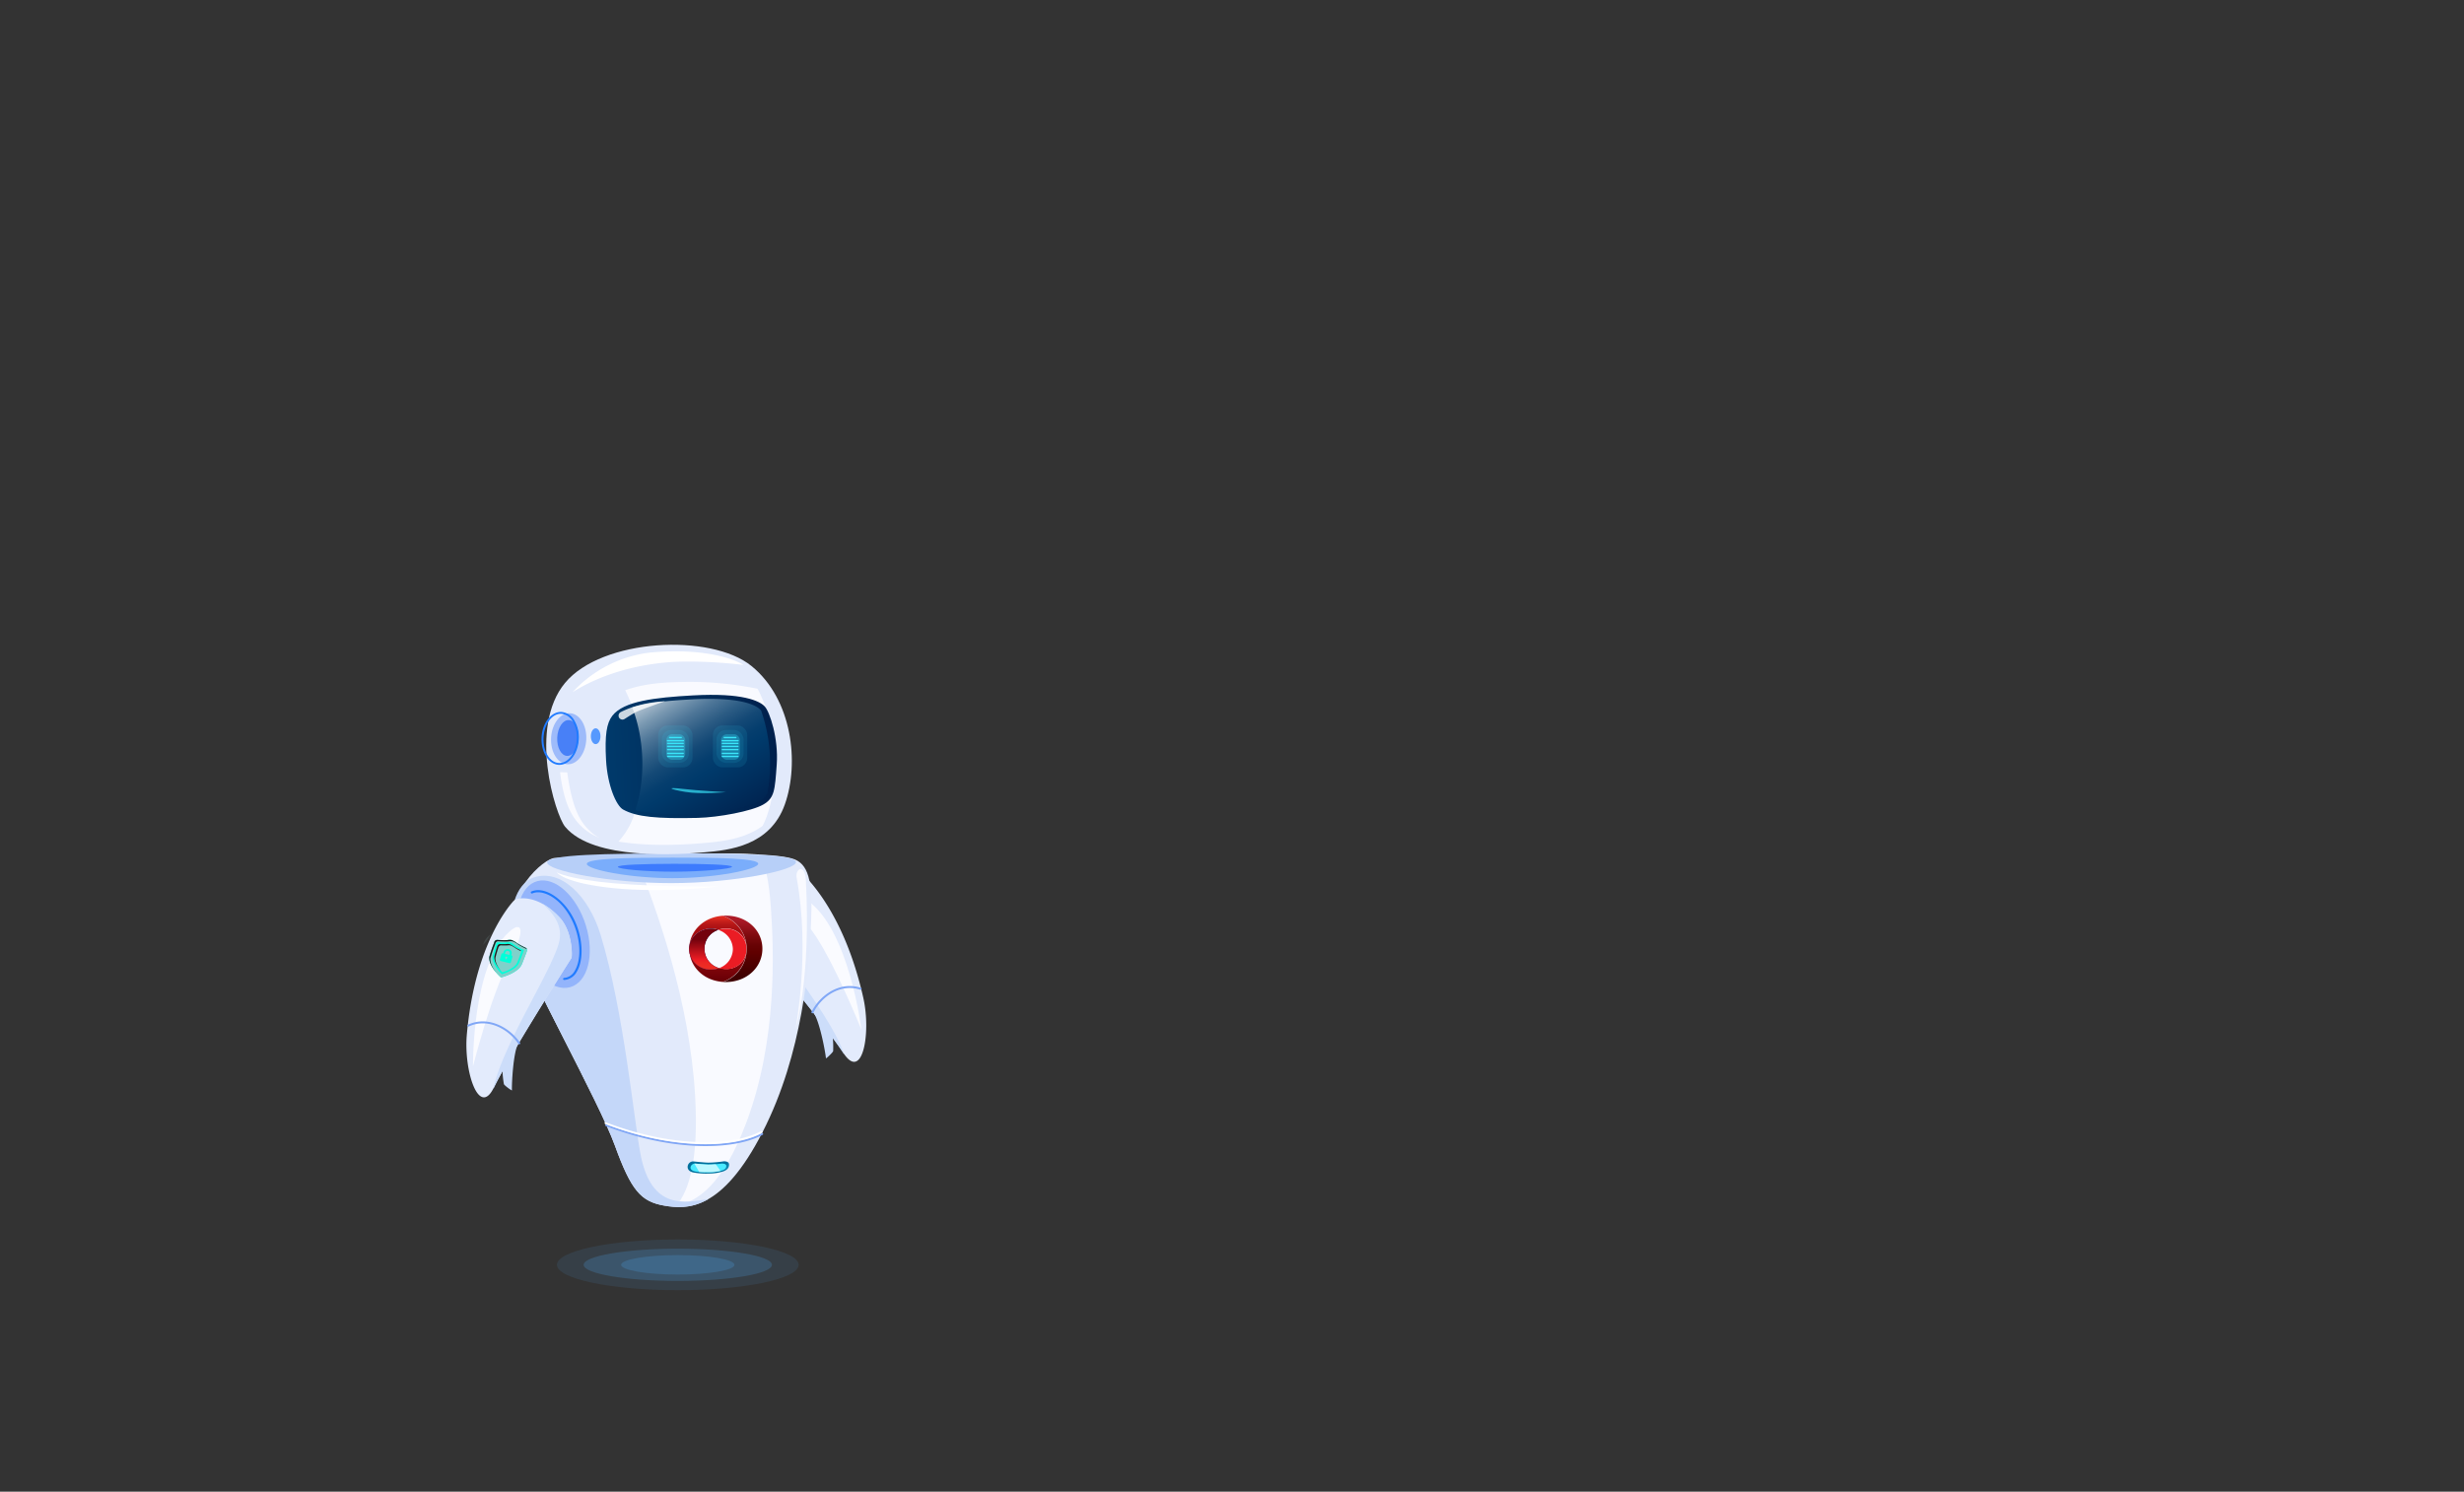 <svg xmlns="http://www.w3.org/2000/svg" xmlns:xlink="http://www.w3.org/1999/xlink" width="1024" height="620" viewBox="0 0 1024 620">
  <rect x="0" y="0" width="1024" height="620" fill="#333333" stroke="none"/>
  <defs>
    <style>
      .cls-1 {
        isolation: isolate;
      }

      .cls-2 {
        fill: none;
      }

      .cls-3 {
        fill: #e3ebfc;
      }

      .cls-4 {
        fill: #ccddfa;
      }

      .cls-5 {
        fill: #fafbff;
      }

      .cls-6 {
        fill: #80a7f6;
      }

      .cls-7 {
        fill: #9fbcfb;
      }

      .cls-8 {
        fill: #e2eafb;
      }

      .cls-9 {
        fill: #f9faff;
      }

      .cls-10 {
        fill: #b7cff8;
      }

      .cls-11, .cls-31, .cls-33 {
        fill: #207bff;
      }

      .cls-11, .cls-39 {
        opacity: 0.4;
      }

      .cls-12 {
        fill: #004bff;
        opacity: 0.5;
        mix-blend-mode: multiply;
      }

      .cls-13 {
        fill: #c4d7f9;
      }

      .cls-14 {
        fill: url(#_ÂÁ_Ï_ÌÌ_È_ËÂÌÚ_30);
      }

      .cls-15 {
        fill: #4aeaff;
      }

      .cls-16 {
        fill: #80a6f5;
      }

      .cls-17, .cls-32 {
        fill: #fff;
      }

      .cls-18 {
        fill: #bdf8ff;
      }

      .cls-19 {
        fill: url(#linear-gradient);
      }

      .cls-20 {
        fill: #eb1c24;
      }

      .cls-21 {
        fill: url(#linear-gradient-2);
      }

      .cls-22 {
        fill: url(#linear-gradient-3);
      }

      .cls-23 {
        fill: url(#linear-gradient-4);
      }

      .cls-24 {
        fill: url(#linear-gradient-5);
      }

      .cls-25 {
        fill: url(#linear-gradient-6);
      }

      .cls-26 {
        fill: url(#linear-gradient-7);
      }

      .cls-27 {
        fill: url(#_ÂÁ_Ï_ÌÌ_È_ËÂÌÚ_14);
      }

      .cls-28 {
        fill: url(#_ÂÁ_Ï_ÌÌ_È_ËÂÌÚ_18);
      }

      .cls-29 {
        fill: #9ebbfa;
      }

      .cls-30 {
        fill: #4880f7;
      }

      .cls-32 {
        opacity: 0.8;
      }

      .cls-33 {
        opacity: 0.72;
      }

      .cls-34, .cls-35, .cls-36, .cls-37 {
        fill: #3ae5fa;
      }

      .cls-34, .cls-43 {
        opacity: 0.1;
      }

      .cls-35 {
        opacity: 0.3;
      }

      .cls-37 {
        opacity: 0.7;
      }

      .cls-38 {
        fill: #93b4fb;
      }

      .cls-39 {
        mix-blend-mode: lighten;
        fill: url(#radial-gradient);
      }

      .cls-40 {
        fill: #00ffda;
      }

      .cls-41 {
        fill: #7fd1ca;
      }

      .cls-42 {
        fill: #1e1e1e;
      }

      .cls-43, .cls-44 {
        fill: #51b1fa;
      }

      .cls-44 {
        opacity: 0.2;
      }
    </style>
    <radialGradient id="_ÂÁ_Ï_ÌÌ_È_ËÂÌÚ_30" data-name="¡ÂÁ˚ÏˇÌÌ˚È „‡‰ËÂÌÚ 30" cx="3159.01" cy="485.9" r="5.88" gradientTransform="translate(-3136.65 -8.07) scale(1.09 1.02)" gradientUnits="userSpaceOnUse">
      <stop offset="0" stop-color="#4aeaff"/>
      <stop offset="1" stop-color="#00709d"/>
    </radialGradient>
    <linearGradient id="linear-gradient" x1="1406.97" y1="380.93" x2="1406.97" y2="413.86" gradientTransform="matrix(-1, 0, 0, 1, 1705.34, 0)" gradientUnits="userSpaceOnUse">
      <stop offset="0.02" stop-color="#dc2a21"/>
      <stop offset="0.06" stop-color="#c7201b"/>
      <stop offset="0.1" stop-color="#b61717"/>
      <stop offset="0.15" stop-color="#ab1113"/>
      <stop offset="0.22" stop-color="#a40e12"/>
      <stop offset="0.43" stop-color="#a20d11"/>
      <stop offset="0.79" stop-color="#6b0006"/>
    </linearGradient>
    <linearGradient id="linear-gradient-2" x1="1396.74" y1="382.4" x2="1396.74" y2="406.03" gradientTransform="matrix(-1, 0, 0, 1, 1705.34, 0)" gradientUnits="userSpaceOnUse">
      <stop offset="0" stop-color="#ac1a27"/>
      <stop offset="0.08" stop-color="#9e151f"/>
      <stop offset="0.28" stop-color="#7d0a0e"/>
      <stop offset="0.44" stop-color="#680304"/>
      <stop offset="0.56" stop-color="#610000"/>
      <stop offset="0.73" stop-color="#520000"/>
      <stop offset="1" stop-color="#3f0000"/>
    </linearGradient>
    <linearGradient id="linear-gradient-3" x1="-464.41" y1="394.57" x2="-448.15" y2="394.57" gradientTransform="translate(734.8)" gradientUnits="userSpaceOnUse">
      <stop offset="0" stop-color="#bd1349"/>
      <stop offset="0.24" stop-color="#bd124e"/>
      <stop offset="0.25" stop-color="#bd124e"/>
      <stop offset="1" stop-color="#7a0025"/>
    </linearGradient>
    <linearGradient id="linear-gradient-4" x1="-469.94" y1="402.42" x2="-448.07" y2="402.42" gradientTransform="translate(734.8)" gradientUnits="userSpaceOnUse">
      <stop offset="0" stop-color="#282880"/>
      <stop offset="0.27" stop-color="#26257c"/>
      <stop offset="0.56" stop-color="#1f1b6f"/>
      <stop offset="0.85" stop-color="#140b5a"/>
      <stop offset="1" stop-color="#0d004c"/>
    </linearGradient>
    <linearGradient id="linear-gradient-5" x1="-464.77" y1="402.42" x2="-448.14" y2="402.42" xlink:href="#linear-gradient-3"/>
    <linearGradient id="linear-gradient-6" x1="-461.4" y1="394.5" x2="-440.51" y2="394.5" xlink:href="#linear-gradient-4"/>
    <linearGradient id="linear-gradient-7" x1="1412.69" y1="401.64" x2="1412.69" y2="390.45" gradientTransform="matrix(-1, 0, 0, 1, 1705.34, 0)" gradientUnits="userSpaceOnUse">
      <stop offset="0" stop-color="#ec2d24"/>
      <stop offset="0.12" stop-color="#ec2824"/>
      <stop offset="0.25" stop-color="#eb1c24"/>
      <stop offset="1" stop-color="#74020d"/>
    </linearGradient>
    <linearGradient id="_ÂÁ_Ï_ÌÌ_È_ËÂÌÚ_14" data-name="¡ÂÁ˚ÏˇÌÌ˚È „‡‰ËÂÌÚ 14" x1="3071.24" y1="458.02" x2="3142.32" y2="458.02" gradientTransform="translate(-2838.4 13.43) rotate(-2.88)" gradientUnits="userSpaceOnUse">
      <stop offset="0" stop-color="#003a6b"/>
      <stop offset="1" stop-color="#00204c"/>
    </linearGradient>
    <linearGradient id="_ÂÁ_Ï_ÌÌ_È_ËÂÌÚ_18" data-name="¡ÂÁ˚ÏˇÌÌ˚È „‡‰ËÂÌÚ 18" x1="3135.39" y1="286.01" x2="3170.07" y2="344.43" gradientTransform="translate(-2863.05)" gradientUnits="userSpaceOnUse">
      <stop offset="0" stop-color="#cad6e0"/>
      <stop offset="0.05" stop-color="#aec0d0"/>
      <stop offset="0.15" stop-color="#7998b1"/>
      <stop offset="0.25" stop-color="#4e7698"/>
      <stop offset="0.35" stop-color="#2c5c84"/>
      <stop offset="0.44" stop-color="#144976"/>
      <stop offset="0.53" stop-color="#053e6e"/>
      <stop offset="0.6" stop-color="#003a6b"/>
      <stop offset="1" stop-color="#00204c"/>
    </linearGradient>
    <radialGradient id="radial-gradient" cx="3236.44" cy="647.29" r="13.06" gradientTransform="matrix(0.8, 0.02, -0.03, 0.83, -2375.2, -217.7)" gradientUnits="userSpaceOnUse">
      <stop offset="0" stop-color="#00ddde" stop-opacity="0.52"/>
      <stop offset="0.09" stop-color="#2de6e7" stop-opacity="0.65"/>
      <stop offset="0.2" stop-color="#63f1f1" stop-opacity="0.8"/>
      <stop offset="0.3" stop-color="#8af8f9" stop-opacity="0.91"/>
      <stop offset="0.38" stop-color="#a2fdfd" stop-opacity="0.98"/>
      <stop offset="0.43" stop-color="#abffff"/>
      <stop offset="0.46" stop-color="#9ffcfd"/>
      <stop offset="0.51" stop-color="#7ff6f6"/>
      <stop offset="0.58" stop-color="#4aebeb"/>
      <stop offset="0.66" stop-color="#03dcdd"/>
      <stop offset="0.66" stop-color="#00dbdc"/>
      <stop offset="0.69" stop-color="#08dcdd" stop-opacity="0.97"/>
      <stop offset="0.74" stop-color="#1fdfe0" stop-opacity="0.88"/>
      <stop offset="0.8" stop-color="#44e5e5" stop-opacity="0.73"/>
      <stop offset="0.87" stop-color="#78eced" stop-opacity="0.53"/>
      <stop offset="0.94" stop-color="#baf5f6" stop-opacity="0.27"/>
      <stop offset="1" stop-color="#fff" stop-opacity="0"/>
    </radialGradient>
  </defs>
  <title>robot</title>
  <g class="cls-1">
    <g id="Robot">
      <g id="fondo">
        <rect class="cls-2" width="1024" height="620"/>
      </g>
      <g id="brazoIzquierdo">
        <g>
          <path class="cls-3" d="M358.77,414.71c-7.85-34.9-23.08-49.77-26.65-52.86a3.19,3.19,0,0,0-1.91-.78c-2.66-.16-9.5.48-16.23,9.76-4.64,6.41-3,16.77-2.61,17.28,4.37,5.22,31.78,38.17,39.06,49.44C358.35,449.82,362.13,429.61,358.77,414.71Z"/>
          <path class="cls-4" d="M313.94,370.87a29.46,29.46,0,0,1,6.39-6.62,32.37,32.37,0,0,0-2.18,2.72c-5.86,8.09-3,13.57-1,17.31,7.37,13.43,28.31,38.3,33.7,54-.16-.22-.31-.45-.47-.69-7.28-11.28-34.69-44.22-39.06-49.45C310.91,387.64,309.3,377.28,313.94,370.87Z"/>
          <path class="cls-5" d="M335.31,374.11C352.87,385.93,358,428,358,428S346.37,399,337.55,387,329.31,370.08,335.31,374.11Z"/>
          <path class="cls-4" d="M346.05,430.79a43.23,43.23,0,0,1,.2,6.07c-.08.55-2.95,3.24-3,3-.22-2.54-2.66-15.73-5.27-19.08C337.09,419.56,346,428.35,346.05,430.79Z"/>
          <path class="cls-6" d="M337.7,421.16a.4.4,0,0,0,.34-.23c3.3-6.69,11.25-12.31,19.46-9.57a.44.44,0,0,0,.55-.25.4.4,0,0,0-.26-.52c-8.7-2.9-17.07,3-20.54,10a.4.4,0,0,0,.22.54A.45.45,0,0,0,337.7,421.16Z"/>
        </g>
        <path class="cls-7" d="M332.74,377.35c-1,10.9-5.9,19.4-10.91,19s-8.25-9.56-7.24-20.46,5.88-19.23,10.9-19C332.75,357.25,333.75,366.46,332.74,377.35Z"/>
      </g>
      <g id="torso">
        <path class="cls-8" d="M230.93,356.58c-5-.3-22.46,16.1-17.19,32s35.08,69,41.83,87.63,10.8,23.18,20.4,24.87,24.12,2.3,40.94-30.53,19.41-69.7,20.17-87.22-1.2-24.47-7.75-26.47C314.06,352.22,230.93,356.58,230.93,356.58Z"/>
        <path class="cls-9" d="M310.12,466.7c13-34.53,11.47-71.66,10.26-89.25-.8-11.69-2.28-18.59-5.16-22.3-13.89-.72-34.19-.41-51.39.11,9.2,22.68,22.79,60.86,25.05,100.2,1.51,26.24-2.36,39.06-7.73,45.63C289.9,499.45,300.42,492.4,310.12,466.7Z"/>
        <path class="cls-10" d="M330.79,358.34c0,3.4-25.73,8.68-51.68,8.72s-51.71-5.16-51.72-8.56,25.74-3.72,51.7-3.76S330.78,354.93,330.79,358.34Z"/>
        <path class="cls-11" d="M315.1,359c0,2.36-17.73,6-35.6,6s-35.62-3.57-35.63-5.93,17.73-2.57,35.61-2.6S315.09,356.68,315.1,359Z"/>
        <path class="cls-12" d="M304.22,360.25c0,.9-12.23,2.05-24.14,2.06s-23.31-1.08-23.31-2,11.4-1.26,23.31-1.28S304.21,359.35,304.22,360.25Z"/>
        <path class="cls-13" d="M266.25,480.08c-2.76-13.92-6.87-59.44-16.66-91.56-4.9-16.1-16.45-27.46-27.63-23.86-7.94,2.55-11.07,15.34-8.22,23.94,5.26,15.92,35.08,69,41.83,87.63s10.8,23.18,20.4,24.87c4.95.87,11.2,1.44,18.39-2.68C284.63,499.85,270.82,503.13,266.25,480.08Z"/>
        <path class="cls-14" d="M300.61,486.86a19.08,19.08,0,0,1-5.92.91,29.72,29.72,0,0,1-6.61-.45c-1.24-.29-2.32-1-2.31-2.3h0a2.31,2.31,0,0,1,2.31-2.3s5.09.54,6.33.52a47.57,47.57,0,0,0,6.43-.56c1.27,0,2.47.35,2.08,2.06C302.75,485.53,302.15,486.32,300.61,486.86Z"/>
        <path class="cls-15" d="M299.79,486.6a19.56,19.56,0,0,1-5.11.65,31.27,31.27,0,0,1-5.72-.32c-1.07-.21-2-.74-2-1.64h0a1.86,1.86,0,0,1,2-1.64s4.39.38,5.47.38a51,51,0,0,0,5.55-.4c1.1,0,2.14.25,1.8,1.46C301.64,485.66,301.13,486.22,299.79,486.6Z"/>
        <path class="cls-16" d="M293.26,476.36c-11.69,0-26-2.37-41.5-8.31a.38.38,0,0,1-.22-.51.42.42,0,0,1,.54-.21C280.9,478.4,305.69,477,316.54,471a.42.42,0,0,1,.56.13.37.37,0,0,1-.14.53C311.8,474.52,303.56,476.36,293.26,476.36Z"/>
        <path class="cls-17" d="M293,475.49c-11.7,0-26-2.37-41.5-8.31a.38.38,0,0,1-.23-.5.42.42,0,0,1,.54-.21c28.82,11.07,53.62,9.66,64.46,3.67a.43.43,0,0,1,.57.14.38.38,0,0,1-.15.53C311.5,473.66,303.25,475.49,293,475.49Z"/>
        <path class="cls-9" d="M334.9,365.56c2.21,42.09-4.28,62-4.28,62s6.21-31.8.48-62.54C330.32,360.81,334.56,359,334.9,365.56Z"/>
        <path class="cls-17" d="M231.36,362.62s5.12,2.88,23.86,4.51,43.4,1.31,43.4,1.31-22.73,2.82-43.49.73S231.36,362.62,231.36,362.62Z"/>
        <path class="cls-18" d="M297.44,483.89c-.91.07-2,.13-3,.14s-5.47-.38-5.47-.38a2.72,2.72,0,0,0-.42,0l2,3.45c1.1.09,2.47.13,4.11.11a19.8,19.8,0,0,0,4.76-.56Z"/>
        <g>
          <path class="cls-19" d="M310.31,394.4a14.92,14.92,0,0,0-9.92-13.77,17,17,0,0,0-1.78.21c-7,1.21-11.92,6.58-12.18,13,0,.15,0,.29,0,.44v.16h0c0-4.68,4.07-8.47,9.08-8.47a9.6,9.6,0,0,1,3,.46c-.9-.3-.86-.3.06,0a9.39,9.39,0,0,1,3.06-.5,8.4,8.4,0,0,1,8.66,8.4v.08a8.26,8.26,0,0,1-8.58,8.32,9.43,9.43,0,0,1-2.8-.42,9.54,9.54,0,0,1-3.36.61,8.81,8.81,0,0,1-9.07-8.35c.08,6.61,5,12.09,12.09,13.32a15.85,15.85,0,0,0,1.85.22A14.91,14.91,0,0,0,310.31,394.4Z"/>
          <path class="cls-20" d="M304.57,394.5a8.51,8.51,0,0,1-5.71,7.88,9.43,9.43,0,0,0,2.8.42,8.26,8.26,0,0,0,8.58-8.32v-.08a8.4,8.4,0,0,0-8.66-8.4,9.39,9.39,0,0,0-3.06.5c-.92-.32-1-.32-.06,0A8.55,8.55,0,0,1,304.57,394.5Z"/>
          <path class="cls-21" d="M301.66,380.58c-.43,0-.86,0-1.27.05a14.52,14.52,0,0,1,0,27.55c.4,0,.8,0,1.21,0,8.82,0,15.24-6.22,15.24-13.82v-.08C316.82,386.72,310.48,380.58,301.66,380.58Z"/>
          <path class="cls-22" d="M286.42,394.5c0,.05,0,.09,0,.14s0-.1,0-.15Z"/>
          <path class="cls-23" d="M298.62,402.3Z"/>
          <path class="cls-24" d="M298.62,402.3Z"/>
          <path class="cls-25" d="M295.5,403a9.54,9.54,0,0,0,3.36-.61l-.24-.08h0a8.32,8.32,0,0,1-5.85-7.9v-.08a8.18,8.18,0,0,1,5.74-7.82l-.05,0a9.6,9.6,0,0,0-3-.46c-5,0-9.07,3.79-9.08,8.47,0,.05,0,.1,0,.15A8.81,8.81,0,0,0,295.5,403Z"/>
          <path class="cls-26" d="M295.5,403a9.54,9.54,0,0,0,3.36-.61l-.24-.08h0a8.32,8.32,0,0,1-5.85-7.9v-.08a8.18,8.18,0,0,1,5.74-7.82l-.05,0a9.6,9.6,0,0,0-3-.46c-5,0-9.07,3.79-9.08,8.47,0,.05,0,.1,0,.15A8.81,8.81,0,0,0,295.5,403Z"/>
        </g>
      </g>
      <g id="cabeza">
        <g>
          <path class="cls-8" d="M234.87,343.64c11.81,14.21,48,11.5,58,10.61s27.14-2.55,33.29-19.88,3.07-43.78-13.83-57.53-62.14-11.5-77.5,7S230.77,338.7,234.87,343.64Z"/>
          <path class="cls-17" d="M238,287.65c.67-.23,14.63-10.37,39.91-12.4,8.71-.7,22.27,0,31,1.13-.87-.86-13.37-7.61-39.16-5.1A52,52,0,0,0,238,287.65Z"/>
          <path class="cls-9" d="M284,283.45c-8.14.12-16.29.66-24,3.38l-.18.07c8,15.76,8.62,36.31,3.95,51A30.42,30.42,0,0,1,257,349.8c14.06,2.32,29.8,1.11,35.92.56,6.66-.59,16.38-1.51,24-7.08a34.61,34.61,0,0,0,2.21-5.39c4.72-14.88,4-35.76-4.28-51.61A140.05,140.05,0,0,0,284,283.45Z"/>
          <path class="cls-27" d="M254.52,297.44c4.69-6,17.48-7.52,33.51-8.41,20.67-1.15,27.66,2.34,29.77,4.58s5.78,13.33,5,24.12-.91,14-5.66,16.71-18.46,5.31-27.32,5.51c-16.78.38-25.25-.38-30.86-3.47-2.87-1.57-6.51-10.06-7.09-20.52S252.09,300.54,254.52,297.44Z"/>
          <path class="cls-28" d="M287.45,290.69c-10,.54-18.6,1.35-24.69,3.36,5.32,13.81,5.36,30.19,1.41,42.3l-.15.41c5.32,1.44,12.93,1.78,25.14,1.51,8.5-.18,21.65-2.64,26.21-5.15a7.8,7.8,0,0,0,3.57-3.47,67.74,67.74,0,0,0-2.63-34.33L316,295C314,292.89,307.28,289.62,287.45,290.69Z"/>
          <path class="cls-29" d="M243.65,307.36c-.28,5.86-3.78,10.47-7.82,10.3s-7.09-5.05-6.81-10.91,3.78-10.47,7.82-10.3S243.93,301.5,243.65,307.36Z"/>
          <path class="cls-30" d="M240.45,306.92c-.19,4.11-2.34,7.36-4.79,7.26s-4.27-3.52-4.08-7.63,2.34-7.36,4.79-7.26S240.65,302.81,240.45,306.92Z"/>
          <path class="cls-31" d="M240.52,307.23l-.41,0,.41,0a13.64,13.64,0,0,0-1.84-7.8,6.76,6.76,0,0,0-5.37-3.52c-4.25-.17-8,4.61-8.25,10.68s2.94,11.14,7.21,11.31h.23C236.66,317.91,240.24,313.18,240.52,307.23Zm-7.24-10.55a6,6,0,0,1,4.68,3.14,12.84,12.84,0,0,1,1.73,7.37c-.27,5.64-3.58,10.08-7.39,9.94s-6.68-4.87-6.41-10.51,3.47-9.94,7.19-9.94Z"/>
          <path class="cls-9" d="M232.76,320.94l3,.1s1.27,11.51,4.81,18.27,8.6,8.93,8.6,8.93A22.51,22.51,0,0,1,237,337.17C233.72,330.86,232.76,320.94,232.76,320.94Z"/>
          <path class="cls-32" d="M257.31,298.33h0a1.63,1.63,0,0,0,2.26.5c1.44-.92,3.64-2.3,4.9-2.94,2-1,11.87-4.42,11.87-4.42s-9.89.19-18.3,4.46A1.69,1.69,0,0,0,257.31,298.33Z"/>
        </g>
        <path class="cls-33" d="M249.55,306c0,1.82-.9,3.29-2,3.29s-2-1.47-2-3.29.91-3.29,2-3.29S249.55,304.19,249.55,306Z"/>
      </g>
      <g id="ojos">
        <rect class="cls-34" x="296.27" y="301.54" width="14.26" height="17.41" rx="3.93"/>
        <rect class="cls-34" x="297.76" y="303.41" width="11.27" height="13.67" rx="3.93"/>
        <rect class="cls-35" x="299.66" y="305.17" width="7.82" height="10.64" rx="2.44"/>
        <path class="cls-36" d="M306.65,309.27h-6.43a.29.29,0,1,1,0-.58h6.43a.29.29,0,1,1,0,.58Z"/>
        <path class="cls-36" d="M306.65,310.54h-6.43a.29.29,0,1,1,0-.58h6.43a.29.29,0,1,1,0,.58Z"/>
        <path class="cls-36" d="M306.65,311.85h-6.43a.29.29,0,1,1,0-.58h6.43a.29.29,0,1,1,0,.58Z"/>
        <path class="cls-36" d="M305.83,306.84H301a.29.29,0,1,1,0-.58h4.79a.29.29,0,1,1,0,.58Z"/>
        <path class="cls-36" d="M306.65,308.16h-6.43a.3.3,0,1,1,0-.59h6.43a.3.3,0,1,1,0,.59Z"/>
        <path class="cls-36" d="M306.65,313.42h-6.43a.29.29,0,1,1,0-.58h6.43a.29.29,0,1,1,0,.58Z"/>
        <path class="cls-36" d="M306.65,314.69h-6.43a.31.31,0,0,1-.31-.3.3.3,0,0,1,.31-.29h6.43a.3.3,0,0,1,.31.29A.31.31,0,0,1,306.65,314.69Z"/>
        <g>
          <rect class="cls-34" x="273.54" y="301.54" width="14.26" height="17.41" rx="3.93"/>
          <rect class="cls-34" x="275.04" y="303.41" width="11.27" height="13.67" rx="3.93"/>
          <rect class="cls-35" x="276.93" y="305.17" width="7.82" height="10.64" rx="2.44"/>
          <path class="cls-36" d="M283.92,309.27H277.5a.29.29,0,1,1,0-.58h6.42a.29.29,0,1,1,0,.58Z"/>
          <path class="cls-36" d="M283.92,310.54H277.5a.29.29,0,1,1,0-.58h6.42a.29.29,0,1,1,0,.58Z"/>
          <path class="cls-36" d="M283.92,311.85H277.5a.29.29,0,1,1,0-.58h6.42a.29.29,0,1,1,0,.58Z"/>
          <path class="cls-36" d="M283.1,306.84h-4.78a.29.29,0,1,1,0-.58h4.78a.29.29,0,1,1,0,.58Z"/>
          <path class="cls-36" d="M283.92,308.16H277.5a.3.3,0,1,1,0-.59h6.42a.3.3,0,1,1,0,.59Z"/>
          <path class="cls-36" d="M283.92,313.42H277.5a.29.29,0,1,1,0-.58h6.42a.29.29,0,1,1,0,.58Z"/>
          <path class="cls-36" d="M283.92,314.69H277.5a.31.31,0,0,1-.31-.3.3.3,0,0,1,.31-.29h6.42a.3.3,0,0,1,.31.29A.31.31,0,0,1,283.92,314.69Z"/>
        </g>
      </g>
      <path id="boca" class="cls-37" d="M283.64,327.88c6.44.77,18,1.37,18,1.37s-10.21,1-16.87-.11S276.72,327.06,283.64,327.88Z"/>
      <g id="brazoDerecho">
        <path class="cls-38" d="M243.49,384.69c3.74,12.18.77,23.66-6.62,25.64s-16.42-6.28-20.17-18.46-.78-23.66,6.62-25.64S239.74,372.51,243.49,384.69Z"/>
        <path class="cls-31" d="M234.5,407.32a.45.45,0,0,1-.48-.41.44.44,0,0,1,.44-.46,5.41,5.41,0,0,0,4.34-2.85c3.08-4.93,2.49-14.25-1.37-21.67-4.61-8.87-12-12.41-16.17-10.6a.49.49,0,0,1-.63-.22.43.43,0,0,1,.23-.58c5.27-2.27,13.07,2.67,17.41,11,4,7.67,4.56,17.34,1.34,22.51a6.36,6.36,0,0,1-5.09,3.27Z"/>
        <g>
          <path class="cls-3" d="M194,430.12c3.11-35.54,16.22-52.09,19.35-55.57a3.13,3.13,0,0,1,1.79-1c2.62-.47,9.49-.64,17.41,7.78,5.47,5.82,5.26,16.28,4.91,16.83-3.63,5.7-26.4,41.59-32.11,53.64C199.15,464.9,192.68,445.3,194,430.12Z"/>
          <path class="cls-4" d="M232.6,381.37a30.32,30.32,0,0,0-7.22-5.82c.83.73,1.67,1.53,2.53,2.45,6.9,7.33,4.84,13.1,3.3,17.06-5.51,14.18-22.94,41.31-26.18,57.52.12-.24.25-.48.37-.74,5.71-12,28.48-47.94,32.11-53.64C237.86,397.65,238.07,387.19,232.6,381.37Z"/>
          <path class="cls-5" d="M211.85,387.09c-15.84,13.79-15.28,56.1-15.28,56.1s7.64-30.07,14.78-43.08S217.25,382.39,211.85,387.09Z"/>
          <path class="cls-4" d="M208.8,444.59a42.32,42.32,0,0,0,.61,6c.15.54,3.36,2.87,3.35,2.58-.13-2.54.52-15.91,2.66-19.54C216.18,432.39,208.56,442.15,208.8,444.59Z"/>
          <path class="cls-6" d="M215.78,434.05a.44.44,0,0,1-.37-.19c-4.17-6.24-12.8-10.89-20.58-7.21a.46.46,0,0,1-.59-.18.4.4,0,0,1,.2-.55c8.24-3.9,17.33,1,21.71,7.51a.39.39,0,0,1-.14.56A.46.46,0,0,1,215.78,434.05Z"/>
        </g>
        <g>
          <path class="cls-39" d="M221,397.16A10.52,10.52,0,1,1,210.89,386,10.77,10.77,0,0,1,221,397.16Z"/>
          <g>
            <path class="cls-40" d="M203.34,397.79c-.14,2,1.07,4.14,2.32,5.76a19.89,19.89,0,0,0,2.53,2.71s6.7-1.6,8.54-5.19c.39-.76,2.14-5.47,2.14-5.47s.53-1.14-.46-1.66a32.87,32.87,0,0,1-3.4-1.8,10.17,10.17,0,0,0-2.26-1.36,5,5,0,0,0-2.11,0,38.88,38.88,0,0,1-4-.09c-1.18,0-1.32,1.23-1.32,1.23A59,59,0,0,0,203.34,397.79Z"/>
            <path class="cls-41" d="M205.33,391.91a59,59,0,0,0-2,5.88c-.28,4.06,4.85,8.47,4.85,8.47h0s6.7-1.61,8.54-5.2c.39-.76,2.14-5.47,2.14-5.47s.53-1.14-.46-1.66a32.87,32.87,0,0,1-3.4-1.8,10.17,10.17,0,0,0-2.26-1.36,5,5,0,0,0-2.11,0,38.81,38.81,0,0,1-4-.09C205.47,390.64,205.33,391.91,205.33,391.91Zm1-.2h1a12.1,12.1,0,0,0,3.08,0c2.12-.38,2.77.63,3.79,1.31a20.36,20.36,0,0,0,2.61,1.43l.85.41a.93.93,0,0,1,0,.23.15.15,0,0,0,0,.07c-.68,1.8-1.84,4.85-2.1,5.36-.8,1.56-2.81,2.71-4.37,3.41a26.26,26.26,0,0,1-2.59,1,20,20,0,0,1-1.81-2c-1-1.31-2.21-3.47-2.08-5.22a36.76,36.76,0,0,1,1.61-5.7Z"/>
            <path class="cls-42" d="M203.34,397.79c-.16,2.35,1.49,4.83,2.92,6.49-1.3-1.64-2.62-3.84-2.47-5.94a58.14,58.14,0,0,1,2-5.88s.14-1.27,1.32-1.24a39,39,0,0,0,4,.09,4.71,4.71,0,0,1,2.1,0,9.44,9.44,0,0,1,2.26,1.36,32.87,32.87,0,0,0,3.4,1.8l.09.05a1,1,0,0,0-.54-.6,32.87,32.87,0,0,1-3.4-1.8,10.17,10.17,0,0,0-2.26-1.36c-.64-.22-.93-.09-2.11,0a36.06,36.06,0,0,1-4-.1c-1.18,0-1.32,1.24-1.32,1.24A59,59,0,0,0,203.34,397.79Z"/>
            <path class="cls-41" d="M210,397.9a.4.4,0,0,0,.11.37l-.09.29a.09.09,0,0,0,.06.1l.26.06a.08.08,0,0,0,.1-.05l.09-.3a.42.42,0,0,0,.28-.27.38.38,0,0,0-.3-.48A.42.42,0,0,0,210,397.9Z"/>
            <path class="cls-41" d="M210,395.88l-.16.58,1.85.46.17-.58a.9.9,0,0,0-.69-1.1A1,1,0,0,0,210,395.88Z"/>
            <path class="cls-41" d="M206.66,393.31s-1.17,3.71-1.22,4.34c-.24,3,3.34,6.48,3.34,6.48h0s4.75-1.24,6.1-3.94c.28-.56,1.58-4.09,1.58-4.09s.39-.86-.31-1.23a23.56,23.56,0,0,1-2.4-1.3,12.66,12.66,0,0,0-1.08-.7,3.75,3.75,0,0,0-.68-.34h0a2.78,2.78,0,0,0-1.39-.1,21.67,21.67,0,0,1-2.82,0C207,392.38,206.66,393.31,206.66,393.31Zm1.71,3.29a.52.52,0,0,1,.63-.35l.14,0,.16-.57a1.73,1.73,0,0,1,2.1-1.15,1.59,1.59,0,0,1,1.21,2l-.16.58.13,0a.48.48,0,0,1,.37.6l-.63,2.25a.53.53,0,0,1-.64.35l-3.58-.88a.5.5,0,0,1-.37-.6Z"/>
            <path class="cls-42" d="M205.44,397.65c-.18,2.16,1.63,4.56,2.65,5.75-1-1.29-2.35-3.34-2.2-5.21.05-.63,1.22-4.33,1.22-4.33s.29-.93,1.12-.92a23.56,23.56,0,0,0,2.81,0,2.72,2.72,0,0,1,1.39.11h0a5,5,0,0,1,.68.35c.31.17.68.41,1.09.69a17.79,17.79,0,0,0,2.33,1.27.74.74,0,0,0-.39-.51,22.47,22.47,0,0,1-2.39-1.3,11.84,11.84,0,0,0-1.09-.7,6.48,6.48,0,0,0-.68-.35h0a2.72,2.72,0,0,0-1.39-.11,21.8,21.8,0,0,1-2.82,0c-.82,0-1.11.92-1.11.92S205.49,397,205.44,397.65Z"/>
          </g>
        </g>
      </g>
      <g id="sombra">
        <ellipse class="cls-43" cx="281.68" cy="525.71" rx="50.22" ry="10.54"/>
        <ellipse class="cls-44" cx="281.68" cy="525.71" rx="39.12" ry="6.7"/>
        <ellipse class="cls-44" cx="281.68" cy="525.71" rx="23.55" ry="4.04"/>
      </g>
    </g>
  </g>
</svg>
